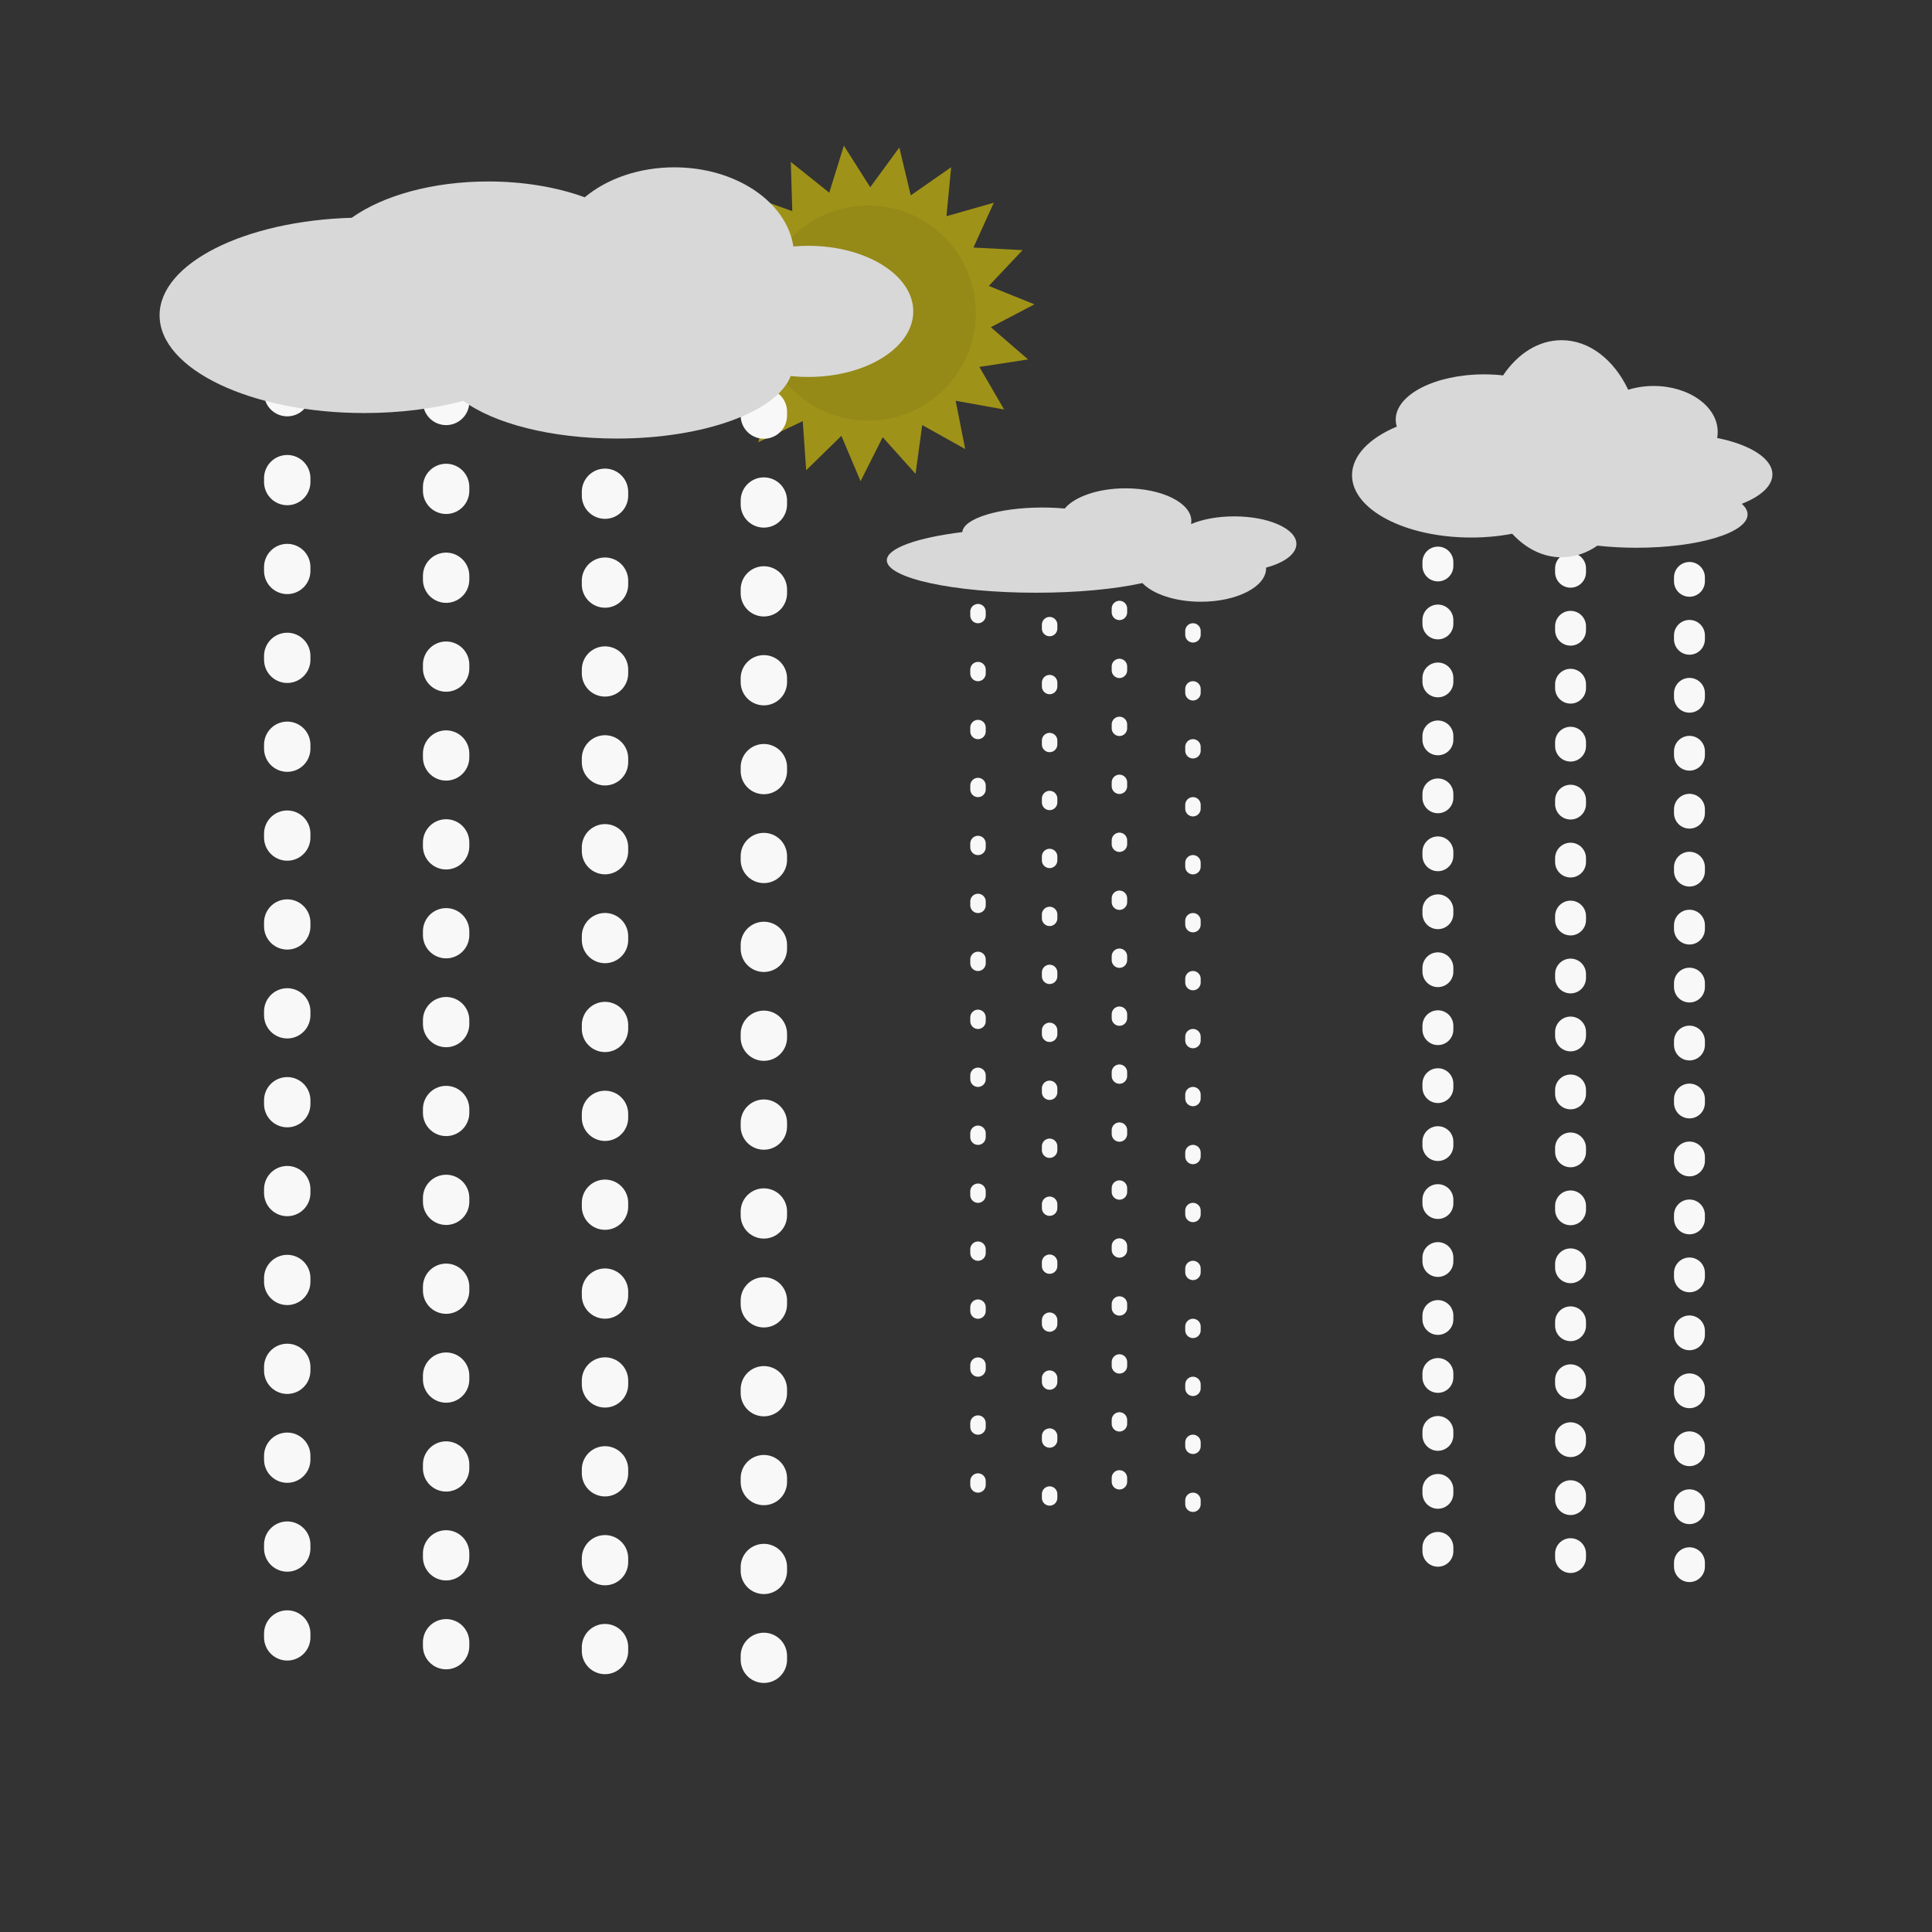 <?xml version="1.0" encoding="utf-8"?>
<svg viewBox="0 0 500 500" xmlns="http://www.w3.org/2000/svg" xmlns:bx="https://boxy-svg.com">
  <rect x="0" y="0" width="500" height="500" fill="#333333" stroke="none"/>
  <line style="stroke-linecap: round; stroke-dasharray: 1, 14; stroke-width: 8px; stroke: rgb(248, 248, 248);" x1="290.8" y1="265.868" x2="583.66" y2="265.868" transform="matrix(0, 1, -1, 0, 703.098, -171.362)"/>
  <line style="stroke-linecap: round; stroke-dasharray: 1, 14; stroke-width: 8px; stroke: rgb(248, 248, 248);" x1="260.028" y1="263.52" x2="552.888" y2="263.52" transform="matrix(0, 1, -1, 0, 669.978, -142.938)"/>
  <line style="stroke-linecap: round; stroke-dasharray: 1, 14; stroke-width: 8px; stroke: rgb(248, 248, 248);" x1="225.698" y1="261.894" x2="518.558" y2="261.894" transform="matrix(0, 1, -1, 0, 634.022, -110.234)"/>
  <g transform="matrix(0.285, 0, 0, 0.285, 155.777, 17.793)" style="opacity: 0.53;">
    <path d="M 318.027 285.809 L 336.793 326.389 L 367.719 294.101 L 372.292 338.576 L 412.025 318.079 L 401.91 361.628 L 446.146 355.144 L 422.438 393.049 L 466.383 401.279 L 431.652 429.433 L 470.543 451.486 L 428.552 466.837 L 458.176 500.323 L 413.476 501.208 L 430.621 542.498 L 388.056 528.821 L 390.866 573.442 L 355.047 546.684 L 343.216 589.8 L 318.027 552.862 L 292.838 589.8 L 281.007 546.684 L 245.188 573.442 L 247.998 528.821 L 205.433 542.498 L 222.578 501.208 L 177.878 500.323 L 207.502 466.837 L 165.511 451.486 L 204.402 429.433 L 169.671 401.279 L 213.616 393.049 L 189.908 355.144 L 234.144 361.628 L 224.029 318.079 L 263.762 338.576 L 268.335 294.101 L 299.261 326.389 Z" style="fill: rgb(255, 230, 0);" transform="matrix(-0.809, 0.588, -0.588, -0.809, 755.231, 389.572)" bx:shape="star 318.027 438.848 153.039 153.039 0.745 19 1@984eca1f"/>
    <circle style="fill: rgb(237, 213, 0);" cx="241.833" cy="221.856" r="97.661"/>
  </g>
  <line style="stroke-linecap: round; stroke-width: 12px; stroke-dasharray: 1, 22; stroke: rgb(248, 248, 248);" x1="27.13" y1="277.102" x2="368.245" y2="277.102" transform="matrix(0, 1, -1, 0, 474.789, 79.414)"/>
  <line style="stroke-linecap: round; stroke-width: 12px; stroke-dasharray: 1, 22; stroke: rgb(248, 248, 248);" x1="-13.982" y1="274.832" x2="327.133" y2="274.832" transform="matrix(0, 1, -1, 0, 431.407, 118.257)"/>
  <line style="stroke-linecap: round; stroke-width: 12px; stroke-dasharray: 1, 22; stroke: rgb(248, 248, 248);" x1="-55.102" y1="273.575" x2="286.014" y2="273.575" transform="matrix(0, 1, -1, 0, 389.031, 158.119)"/>
  <line style="stroke-linecap: round; stroke-width: 12px; stroke-dasharray: 1, 22; stroke: rgb(248, 248, 248);" x1="-96.22" y1="271.306" x2="244.894" y2="271.306" transform="matrix(0, 1, -1, 0, 345.643, 196.969)"/>
  <path d="M 94.302 106.894 C 65.03 106.894 41.301 95.571 41.301 81.602 C 41.301 68.16 63.278 57.166 91.022 56.359 C 99.021 50.658 111.874 46.963 126.368 46.963 C 135.641 46.963 144.243 48.476 151.332 51.058 C 157.01 46.301 165.292 43.304 174.513 43.304 C 190.456 43.304 203.59 52.263 205.32 63.786 C 206.58 63.673 207.867 63.616 209.175 63.616 C 224.185 63.616 236.353 71.213 236.353 80.586 C 236.353 89.958 224.185 97.556 209.175 97.556 C 207.625 97.556 206.105 97.475 204.626 97.318 C 201.14 106.49 182.307 113.497 159.599 113.497 C 142.598 113.497 127.77 109.57 119.926 103.747 C 112.332 105.753 103.597 106.894 94.302 106.894 Z" style="fill: rgb(216, 216, 216);"/>
  <path d="M 404.136 144.229 C 399.306 144.229 394.865 141.947 391.357 138.13 C 388.044 138.766 384.464 139.113 380.729 139.113 C 363.704 139.113 349.902 131.898 349.902 122.997 C 349.902 117.901 354.425 113.358 361.488 110.405 C 361.306 109.812 361.213 109.203 361.213 108.583 C 361.213 102.121 371.454 96.882 384.088 96.882 C 385.772 96.882 387.416 96.976 388.996 97.151 C 392.751 91.552 398.144 88.041 404.136 88.041 C 411.363 88.041 417.72 93.148 421.38 100.867 C 423.4 100.237 425.629 99.889 427.973 99.889 C 437.124 99.889 444.542 105.214 444.542 111.783 C 444.542 112.314 444.494 112.837 444.4 113.349 C 452.86 115.035 458.7 118.623 458.7 122.776 C 458.7 125.775 455.652 128.481 450.77 130.388 C 451.743 131.252 452.27 132.179 452.27 133.141 C 452.27 137.9 439.39 141.758 423.499 141.758 C 419.948 141.758 416.545 141.565 413.405 141.213 C 410.621 143.142 407.471 144.229 404.136 144.229 Z" style="fill: rgb(216, 216, 216);"/>
  <line style="stroke-width: 4px; stroke-linecap: round; stroke-dasharray: 1, 14; stroke: rgb(248, 248, 248);" x1="132.518" y1="263.884" x2="373.693" y2="263.884" transform="matrix(0, 1, -1, 0, 516.99, 10.779)"/>
  <line style="stroke-width: 4px; stroke-linecap: round; stroke-dasharray: 1, 14; stroke: rgb(248, 248, 248);" x1="151.051" y1="267.251" x2="392.227" y2="267.251" transform="matrix(0, 1, -1, 0, 538.89, -4.388)"/>
  <line style="stroke-width: 4px; stroke-linecap: round; stroke-dasharray: 1, 14; stroke: rgb(248, 248, 248);" x1="169.12" y1="263.068" x2="410.296" y2="263.068" transform="matrix(0, 1, -1, 0, 552.776, -26.64)"/>
  <line style="stroke-width: 4px; stroke-linecap: round; stroke-dasharray: 1, 14; stroke: rgb(248, 248, 248);" x1="188.149" y1="268.879" x2="429.325" y2="268.879" transform="matrix(0, 1, -1, 0, 577.616, -39.858)"/>
  <path d="M 268.139 153.398 C 246.804 153.398 229.508 149.639 229.508 145.003 C 229.508 141.876 237.377 139.148 249.046 137.703 C 249.336 134.177 258.49 131.346 269.739 131.346 C 271.758 131.346 273.709 131.437 275.554 131.607 C 278.1 128.537 284.191 126.376 291.3 126.376 C 300.699 126.376 308.319 130.154 308.319 134.815 C 308.319 135.091 308.292 135.364 308.24 135.634 C 311.135 134.397 315.072 133.637 319.41 133.637 C 328.3 133.637 335.507 136.83 335.507 140.769 C 335.507 143.371 332.362 145.648 327.665 146.893 C 327.667 146.952 327.668 147.011 327.668 147.07 C 327.668 151.853 320.111 155.73 310.789 155.73 C 304.145 155.73 298.398 153.761 295.644 150.898 C 288.639 152.441 278.903 153.398 268.139 153.398 Z" style="fill: rgb(216, 216, 216);"/>
</svg>